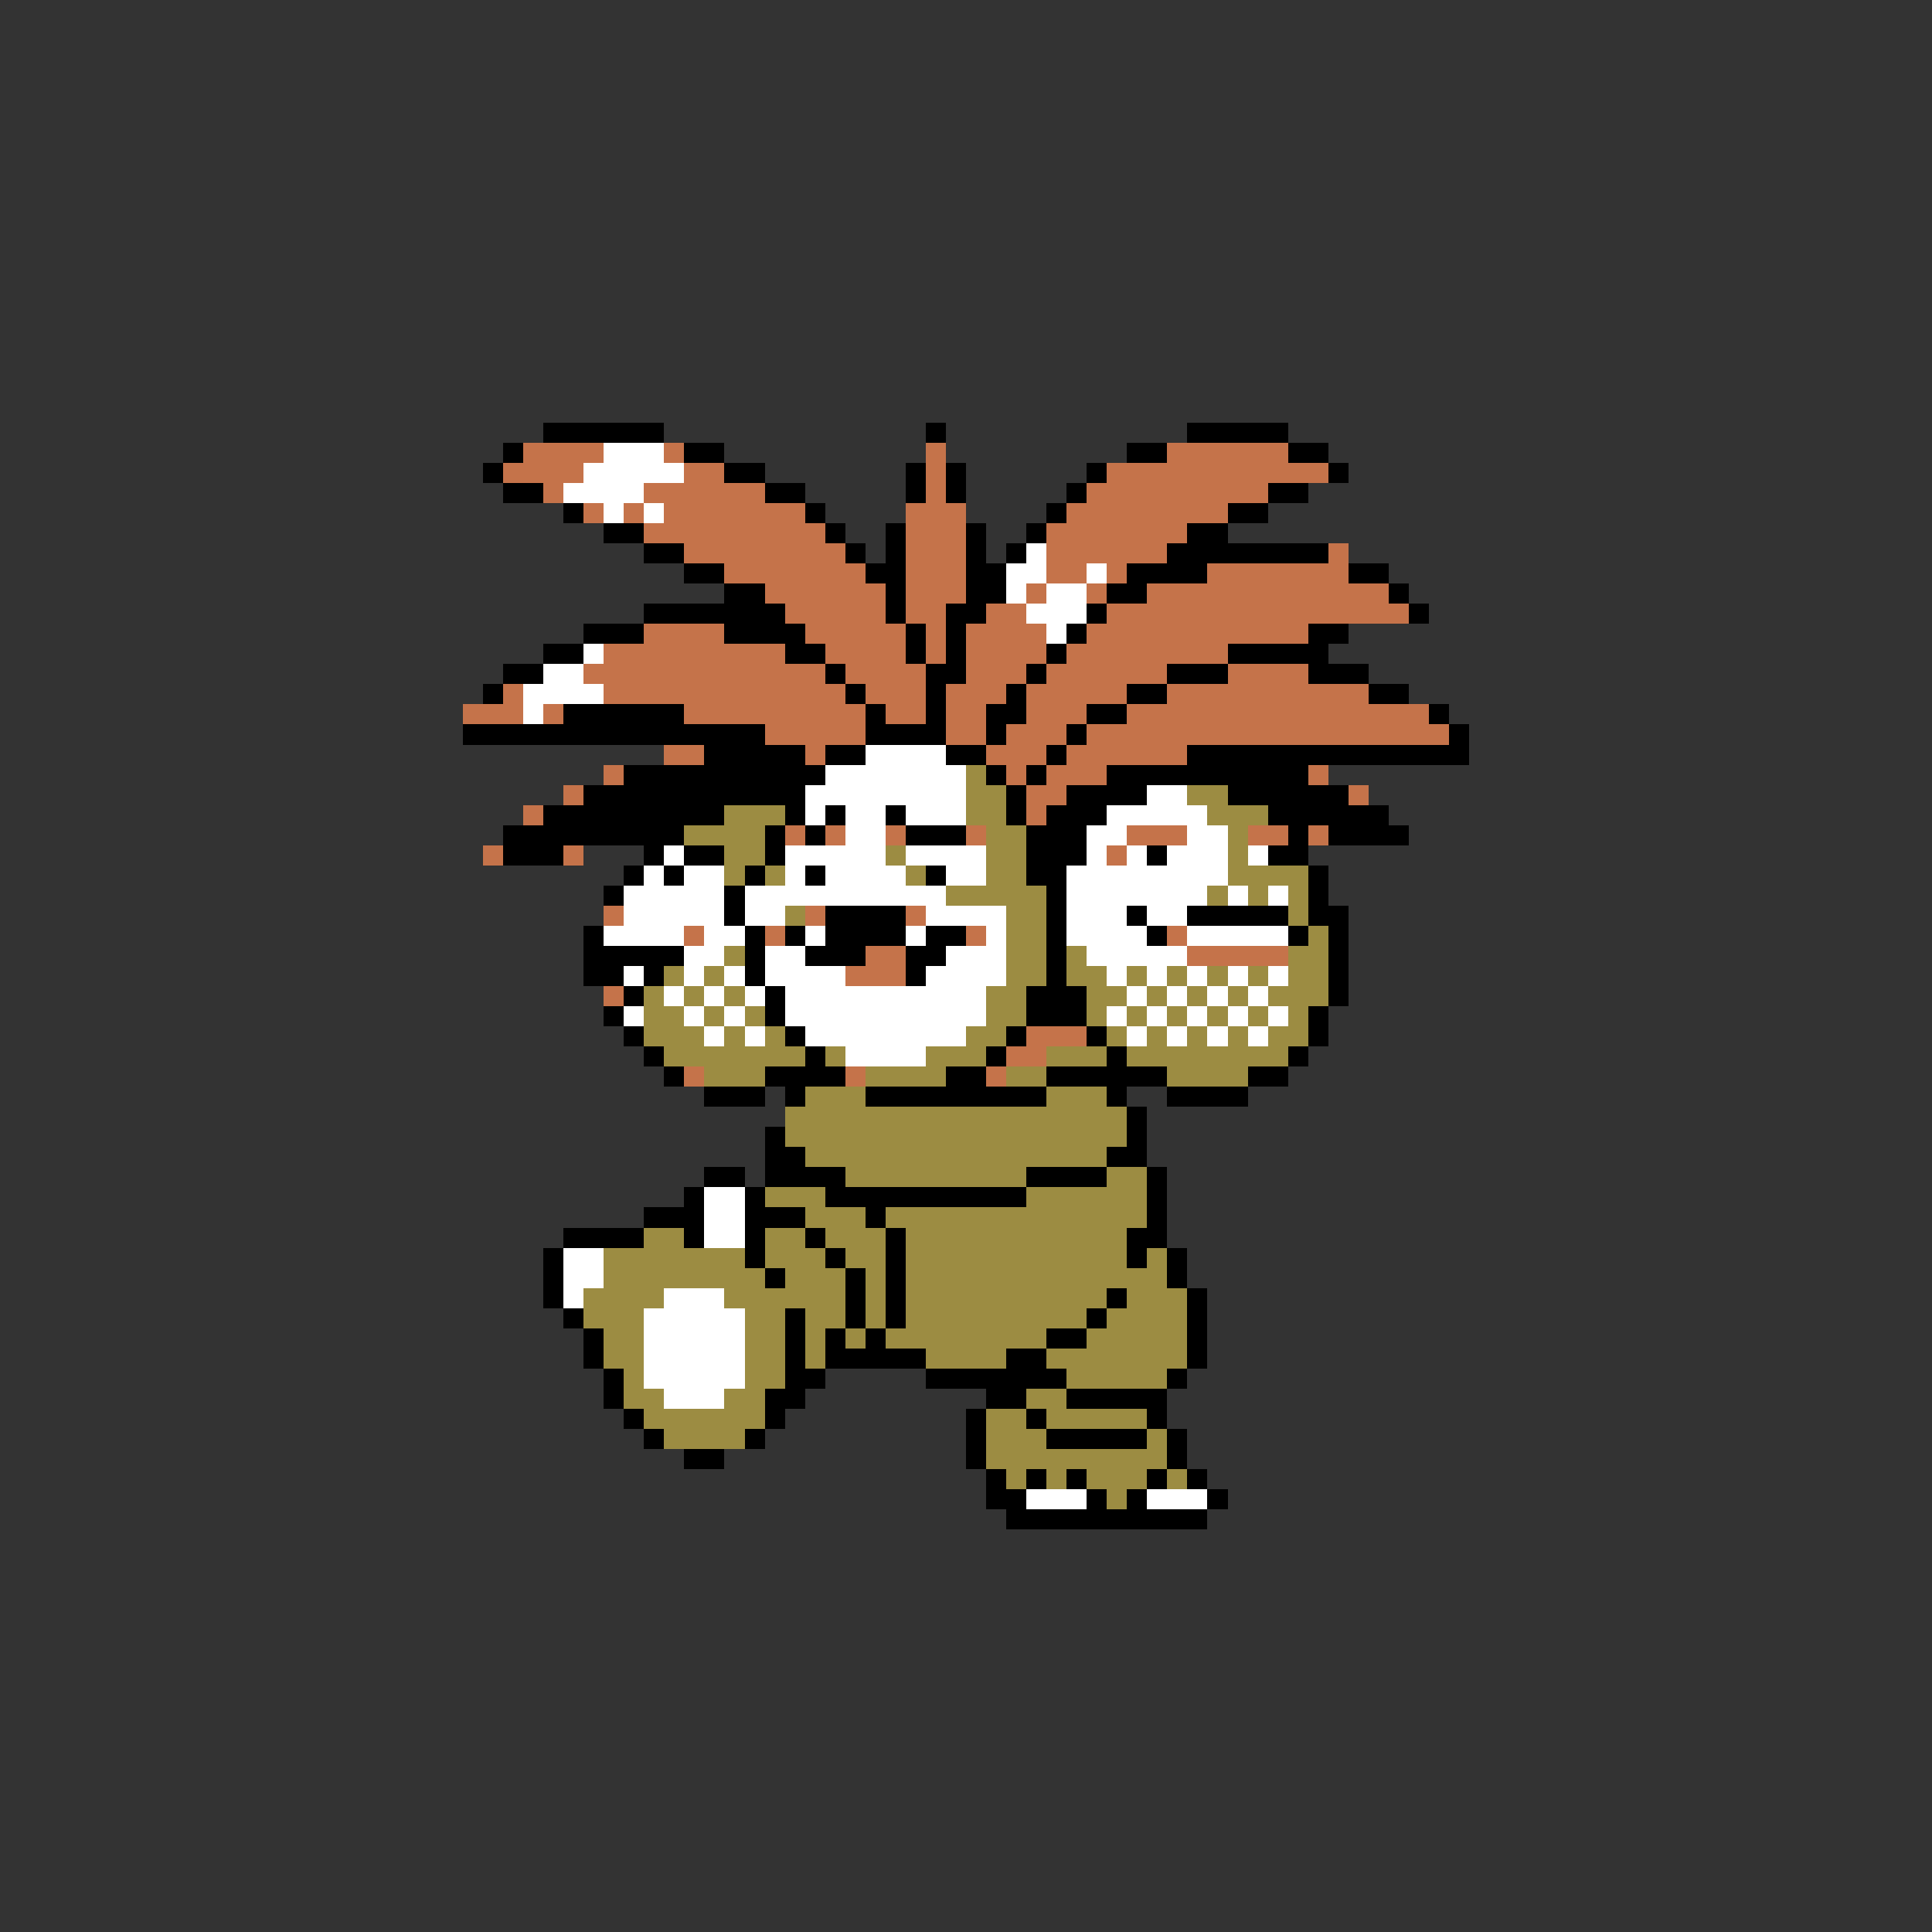 <svg xmlns="http://www.w3.org/2000/svg" viewBox="0 -0.5 96 96" shape-rendering="crispEdges">
<rect x="0" y="-0.5" width="96" height="96" fill="#333333" stroke="none"/>
<path stroke="#000000" d="M27 21h6M46 21h1M59 21h5M25 22h1M34 22h2M56 22h2M64 22h2M24 23h1M36 23h2M45 23h1M47 23h1M54 23h1M66 23h1M25 24h2M38 24h2M45 24h1M47 24h1M53 24h1M63 24h2M28 25h1M40 25h1M52 25h1M61 25h2M30 26h2M41 26h1M44 26h1M48 26h1M51 26h1M59 26h2M32 27h2M42 27h1M44 27h1M48 27h1M50 27h1M58 27h8M34 28h2M43 28h2M48 28h2M56 28h4M67 28h2M36 29h2M44 29h1M48 29h2M55 29h2M69 29h1M32 30h7M44 30h1M47 30h2M54 30h1M70 30h1M29 31h3M36 31h4M45 31h1M47 31h1M53 31h1M65 31h2M27 32h2M39 32h2M45 32h1M47 32h1M52 32h1M61 32h5M25 33h2M41 33h1M46 33h2M51 33h1M58 33h3M65 33h3M24 34h1M42 34h1M46 34h1M50 34h1M56 34h2M68 34h2M28 35h6M43 35h1M46 35h1M49 35h2M54 35h2M71 35h1M23 36h15M43 36h4M49 36h1M53 36h1M72 36h1M35 37h5M41 37h2M47 37h2M52 37h1M59 37h14M31 38h10M49 38h1M51 38h1M55 38h10M29 39h11M50 39h1M53 39h4M61 39h6M27 40h9M39 40h1M41 40h1M44 40h1M50 40h1M52 40h3M63 40h6M25 41h9M38 41h1M40 41h1M45 41h3M51 41h3M64 41h1M66 41h4M25 42h3M32 42h1M34 42h2M38 42h1M51 42h3M57 42h1M63 42h2M31 43h1M33 43h1M37 43h1M40 43h1M46 43h1M51 43h2M65 43h1M30 44h1M36 44h1M52 44h1M65 44h1M36 45h1M41 45h4M52 45h1M56 45h1M59 45h5M65 45h2M29 46h1M37 46h1M39 46h1M41 46h4M46 46h2M52 46h1M57 46h1M64 46h1M66 46h1M29 47h5M37 47h1M40 47h3M45 47h2M52 47h1M66 47h1M29 48h2M32 48h1M37 48h1M45 48h1M52 48h1M66 48h1M31 49h1M38 49h1M51 49h3M66 49h1M30 50h1M38 50h1M51 50h3M65 50h1M31 51h1M39 51h1M50 51h1M54 51h1M65 51h1M32 52h1M40 52h1M49 52h1M55 52h1M64 52h1M33 53h1M38 53h4M47 53h2M52 53h6M62 53h2M35 54h3M39 54h1M43 54h9M55 54h1M58 54h4M56 55h1M38 56h1M56 56h1M38 57h2M55 57h2M35 58h2M38 58h4M51 58h4M57 58h1M34 59h1M37 59h1M41 59h10M57 59h1M32 60h3M37 60h3M43 60h1M57 60h1M28 61h4M34 61h1M37 61h1M40 61h1M44 61h1M56 61h2M27 62h1M37 62h1M41 62h1M44 62h1M56 62h1M58 62h1M27 63h1M38 63h1M42 63h1M44 63h1M58 63h1M27 64h1M42 64h1M44 64h1M55 64h1M59 64h1M28 65h1M39 65h1M42 65h1M44 65h1M54 65h1M59 65h1M29 66h1M39 66h1M41 66h1M43 66h1M52 66h2M59 66h1M29 67h1M39 67h1M41 67h5M50 67h2M59 67h1M30 68h1M39 68h2M46 68h7M58 68h1M30 69h1M38 69h2M49 69h2M53 69h5M31 70h1M38 70h1M48 70h1M51 70h1M57 70h1M32 71h1M37 71h1M48 71h1M52 71h5M58 71h1M34 72h2M48 72h1M58 72h1M49 73h1M51 73h1M53 73h1M57 73h1M59 73h1M49 74h2M54 74h1M56 74h1M60 74h1M50 75h10" />
<path stroke="#c5734a" d="M26 22h4M33 22h1M46 22h1M58 22h6M25 23h4M34 23h2M46 23h1M55 23h11M27 24h1M32 24h6M46 24h1M54 24h9M29 25h1M31 25h1M33 25h7M45 25h3M53 25h8M32 26h9M45 26h3M52 26h7M34 27h8M45 27h3M52 27h6M66 27h1M36 28h7M45 28h3M52 28h2M55 28h1M60 28h7M38 29h6M45 29h3M51 29h1M54 29h1M57 29h12M39 30h5M45 30h2M49 30h2M55 30h15M32 31h4M40 31h5M46 31h1M48 31h4M54 31h11M30 32h9M41 32h4M46 32h1M48 32h4M53 32h8M29 33h12M42 33h4M48 33h3M52 33h6M61 33h4M25 34h1M30 34h12M43 34h3M47 34h3M51 34h5M58 34h10M23 35h3M27 35h1M34 35h9M44 35h2M47 35h2M51 35h3M56 35h15M38 36h5M47 36h2M50 36h3M54 36h18M33 37h2M40 37h1M49 37h3M53 37h6M30 38h1M50 38h1M52 38h3M65 38h1M28 39h1M51 39h2M67 39h1M26 40h1M51 40h1M39 41h1M41 41h1M44 41h1M48 41h1M56 41h3M62 41h2M65 41h1M24 42h1M28 42h1M55 42h1M30 45h1M40 45h1M45 45h1M34 46h1M38 46h1M48 46h1M58 46h1M43 47h2M59 47h5M42 48h3M30 49h1M51 51h3M50 52h2M34 53h1M42 53h1M49 53h1" />
<path stroke="#ffffff" d="M30 22h3M29 23h5M28 24h4M30 25h1M32 25h1M51 27h1M50 28h2M54 28h1M50 29h1M52 29h2M51 30h3M52 31h1M29 32h1M27 33h2M26 34h4M26 35h1M43 37h4M41 38h7M40 39h8M57 39h2M40 40h1M42 40h2M45 40h3M55 40h5M42 41h2M54 41h2M59 41h2M33 42h1M39 42h5M45 42h4M54 42h1M56 42h1M58 42h3M62 42h1M32 43h1M34 43h2M39 43h1M41 43h4M47 43h2M53 43h8M31 44h5M37 44h10M53 44h7M61 44h1M63 44h1M31 45h5M37 45h2M46 45h4M53 45h3M57 45h2M30 46h4M35 46h2M40 46h1M45 46h1M49 46h1M53 46h4M59 46h5M34 47h2M38 47h2M47 47h3M54 47h5M31 48h1M34 48h1M36 48h1M38 48h4M46 48h4M55 48h1M57 48h1M59 48h1M61 48h1M63 48h1M33 49h1M35 49h1M37 49h1M39 49h10M56 49h1M58 49h1M60 49h1M62 49h1M31 50h1M34 50h1M36 50h1M39 50h10M55 50h1M57 50h1M59 50h1M61 50h1M63 50h1M35 51h1M37 51h1M40 51h8M56 51h1M58 51h1M60 51h1M62 51h1M42 52h4M35 59h2M35 60h2M35 61h2M28 62h2M28 63h2M28 64h1M33 64h3M32 65h5M32 66h5M32 67h5M32 68h5M33 69h3M51 74h3M57 74h3" />
<path stroke="#9c8c42" d="M48 38h1M48 39h2M59 39h2M36 40h3M48 40h2M60 40h3M34 41h4M49 41h2M61 41h1M36 42h2M44 42h1M49 42h2M61 42h1M36 43h1M38 43h1M45 43h1M49 43h2M61 43h4M47 44h5M60 44h1M62 44h1M64 44h1M39 45h1M50 45h2M64 45h1M50 46h2M65 46h1M36 47h1M50 47h2M53 47h1M64 47h2M33 48h1M35 48h1M50 48h2M53 48h2M56 48h1M58 48h1M60 48h1M62 48h1M64 48h2M32 49h1M34 49h1M36 49h1M49 49h2M54 49h2M57 49h1M59 49h1M61 49h1M63 49h3M32 50h2M35 50h1M37 50h1M49 50h2M54 50h1M56 50h1M58 50h1M60 50h1M62 50h1M64 50h1M32 51h3M36 51h1M38 51h1M48 51h2M55 51h1M57 51h1M59 51h1M61 51h1M63 51h2M33 52h7M41 52h1M46 52h3M52 52h3M56 52h8M35 53h3M43 53h4M50 53h2M58 53h4M40 54h3M52 54h3M39 55h17M39 56h17M40 57h15M42 58h9M55 58h2M38 59h3M51 59h6M40 60h3M44 60h13M32 61h2M38 61h2M41 61h3M45 61h11M30 62h7M38 62h3M42 62h2M45 62h11M57 62h1M30 63h8M39 63h3M43 63h1M45 63h13M29 64h4M36 64h6M43 64h1M45 64h10M56 64h3M29 65h3M37 65h2M40 65h2M43 65h1M45 65h9M55 65h4M30 66h2M37 66h2M40 66h1M42 66h1M44 66h8M54 66h5M30 67h2M37 67h2M40 67h1M46 67h4M52 67h7M31 68h1M37 68h2M53 68h5M31 69h2M36 69h2M51 69h2M32 70h6M49 70h2M52 70h5M33 71h4M49 71h3M57 71h1M49 72h9M50 73h1M52 73h1M54 73h3M58 73h1M55 74h1" />
</svg>